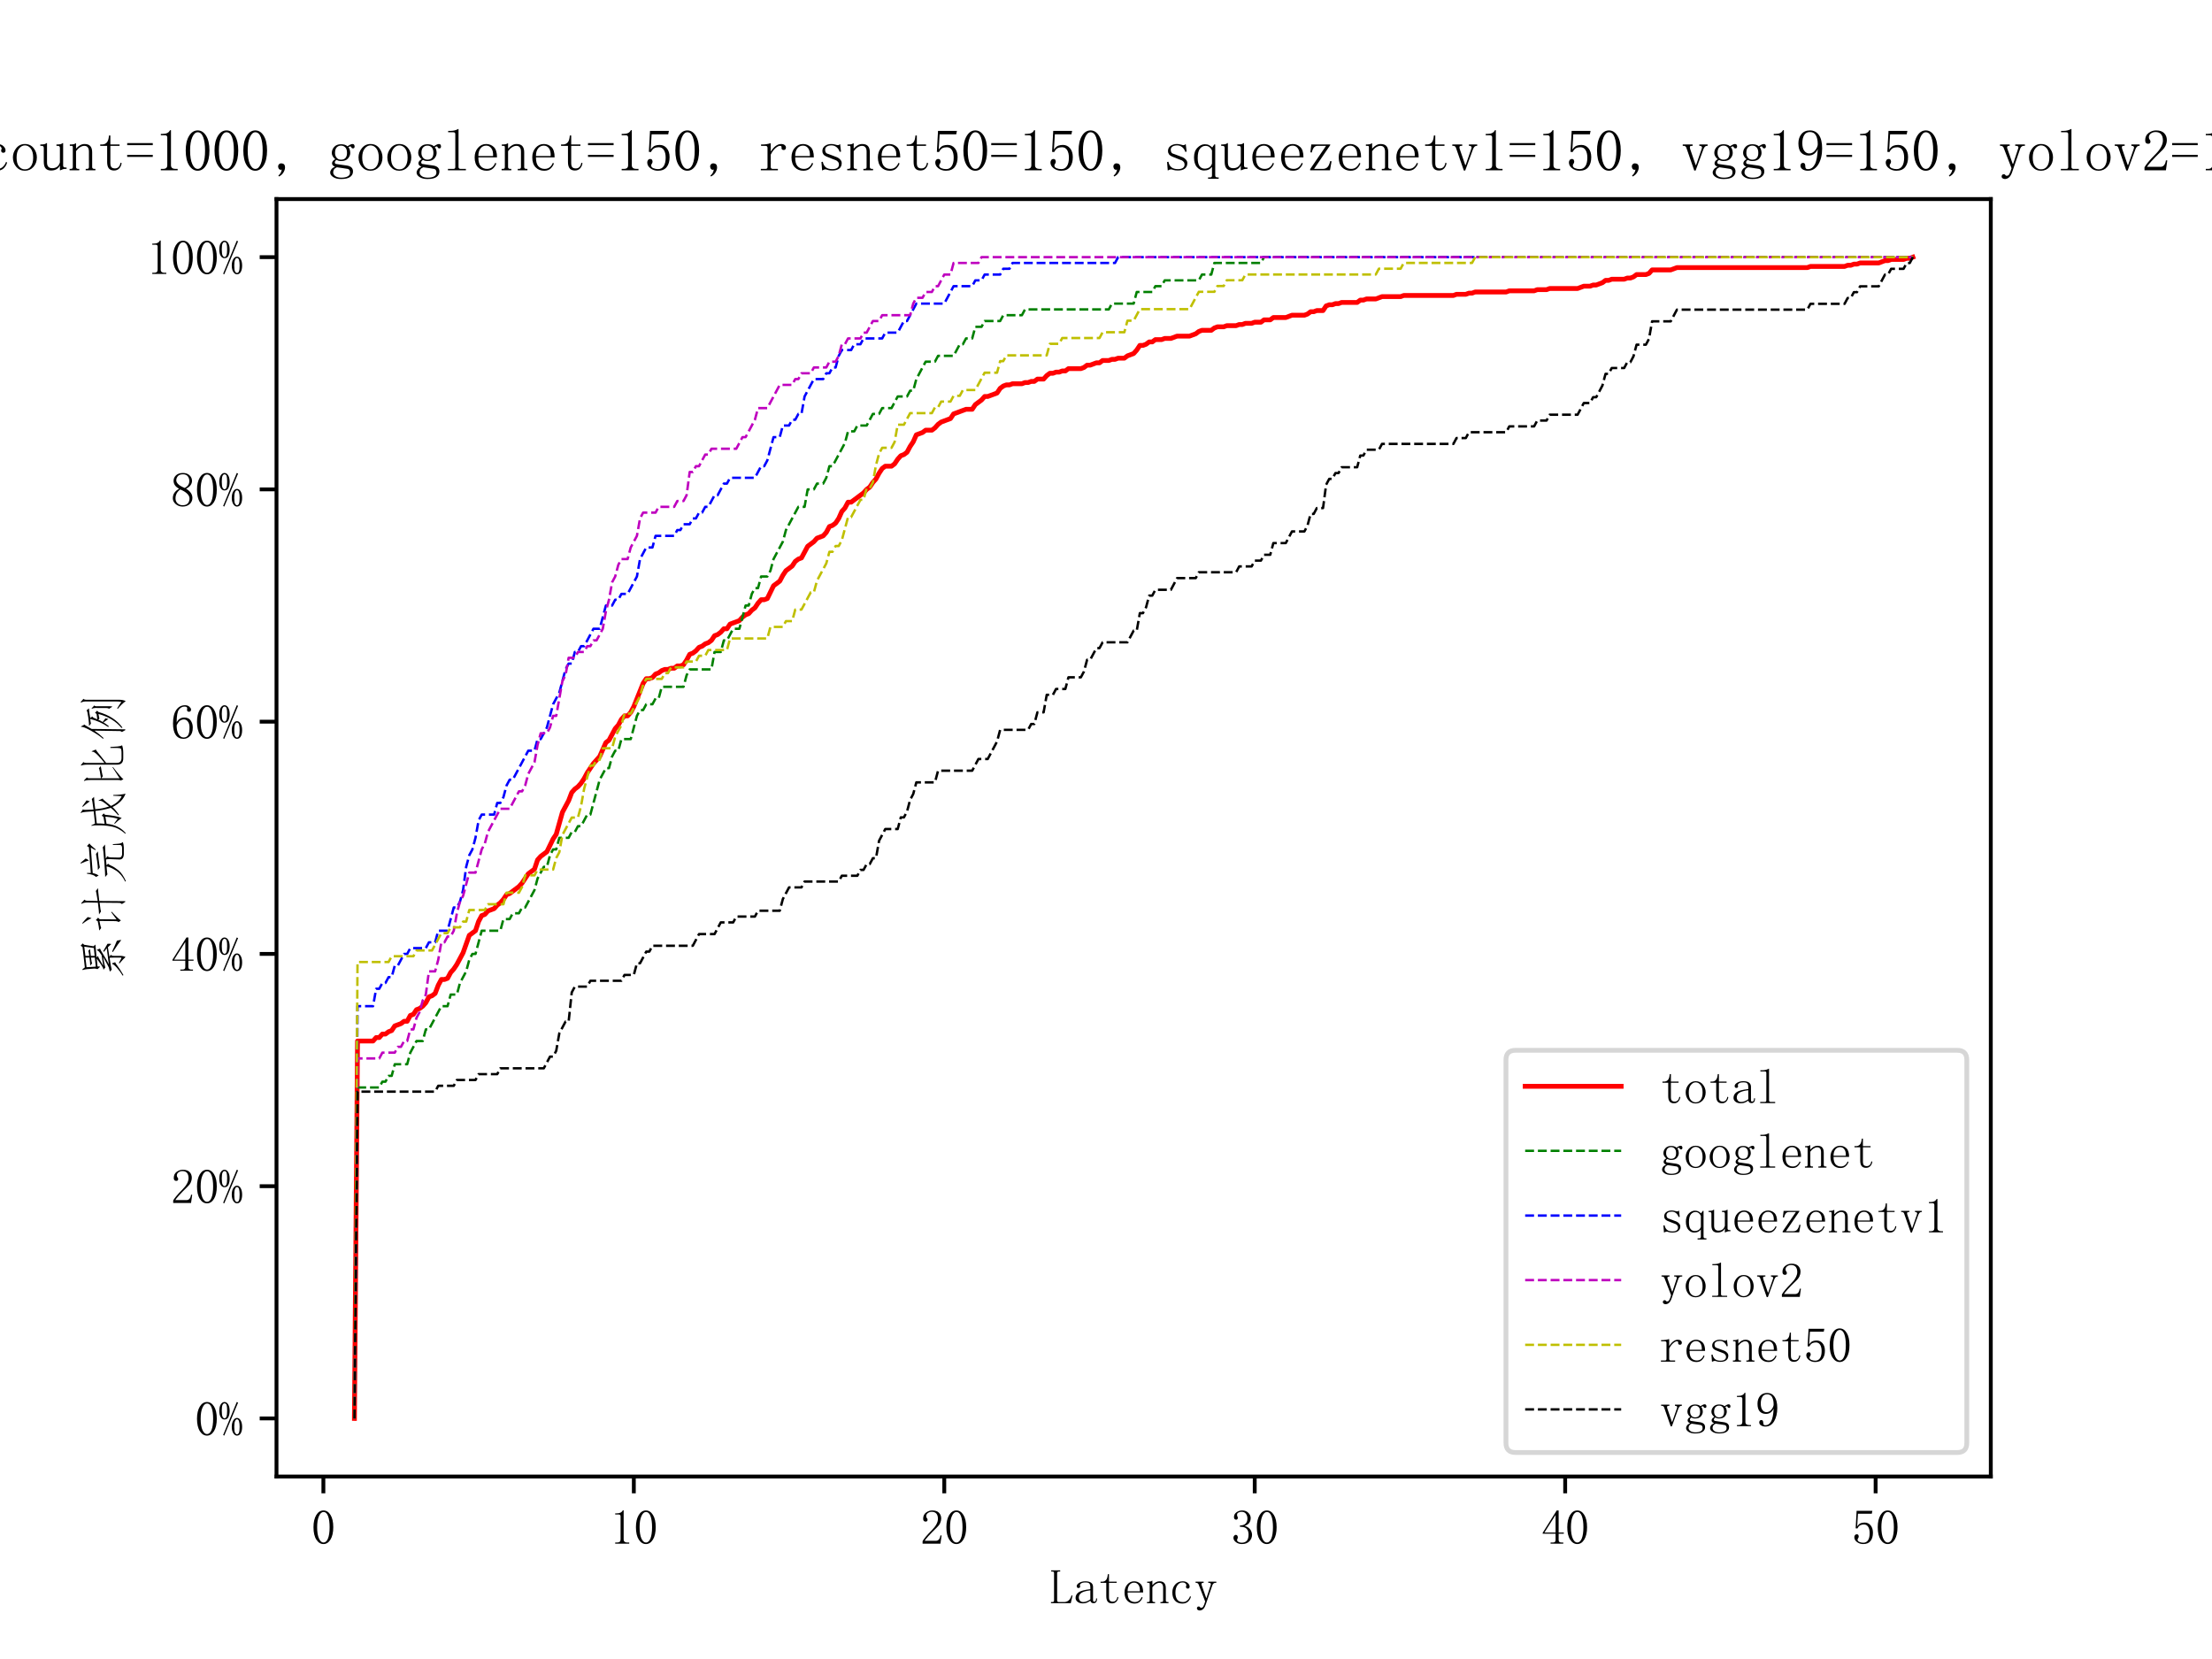 <?xml version="1.0" encoding="utf-8" standalone="no"?>
<!DOCTYPE svg PUBLIC "-//W3C//DTD SVG 1.1//EN"
  "http://www.w3.org/Graphics/SVG/1.1/DTD/svg11.dtd">
<svg xmlns:xlink="http://www.w3.org/1999/xlink" width="460.8pt" height="345.6pt" viewBox="0 0 460.8 345.6" xmlns="http://www.w3.org/2000/svg" version="1.1">
 <defs>
  <style type="text/css">*{stroke-linejoin: round; stroke-linecap: butt}</style>
 </defs>
 <g id="figure_1">
  <g id="patch_1">
   <path d="M 0 345.6 
L 460.8 345.6 
L 460.8 0 
L 0 0 
z
" style="fill: #ffffff"/>
  </g>
  <g id="axes_1">
   <g id="patch_2">
    <path d="M 57.6 307.584 
L 414.72 307.584 
L 414.72 41.472 
L 57.6 41.472 
z
" style="fill: #ffffff"/>
   </g>
   <g id="matplotlib.axis_1">
    <g id="xtick_1">
     <g id="line2d_1">
      <defs>
       <path id="m0dad178f94" d="M 0 0 
L 0 3.5 
" style="stroke: #000000; stroke-width: 0.8"/>
      </defs>
      <g>
       <use xlink:href="#m0dad178f94" x="67.366" y="307.584" style="stroke: #000000; stroke-width: 0.8"/>
      </g>
     </g>
     <g id="text_1">
      <!-- 0 -->
      <g transform="translate(64.866 321.576) scale(0.1 -0.1)">
       <defs>
        <path id="FangSong-30" d="M 1575 4125 
Q 1225 4125 987 3587 
Q 750 3050 750 2150 
Q 750 1200 987 675 
Q 1225 150 1575 150 
Q 1950 150 2162 675 
Q 2375 1200 2375 2150 
Q 2375 3050 2175 3587 
Q 1975 4125 1575 4125 
z
M 1575 -50 
Q 1025 -50 650 525 
Q 275 1100 275 2150 
Q 275 3125 637 3725 
Q 1000 4325 1575 4325 
Q 2125 4325 2487 3750 
Q 2850 3175 2850 2150 
Q 2850 1125 2487 537 
Q 2125 -50 1575 -50 
z
" transform="scale(0.016)"/>
       </defs>
       <use xlink:href="#FangSong-30"/>
      </g>
     </g>
    </g>
    <g id="xtick_2">
     <g id="line2d_2">
      <g>
       <use xlink:href="#m0dad178f94" x="132.038" y="307.584" style="stroke: #000000; stroke-width: 0.8"/>
      </g>
     </g>
     <g id="text_2">
      <!-- 10 -->
      <g transform="translate(127.038 321.576) scale(0.1 -0.1)">
       <defs>
        <path id="FangSong-31" d="M 1800 4350 
L 1800 550 
Q 1800 350 1925 250 
Q 2050 150 2275 150 
L 2525 150 
L 2525 0 
L 700 0 
L 700 150 
L 925 150 
Q 1175 150 1287 250 
Q 1400 350 1400 550 
L 1400 3575 
Q 1400 3675 1337 3737 
Q 1275 3800 1150 3800 
L 700 3800 
L 700 3950 
L 925 3950 
Q 1225 3950 1412 4050 
Q 1600 4150 1700 4350 
L 1800 4350 
z
" transform="scale(0.016)"/>
       </defs>
       <use xlink:href="#FangSong-31"/>
       <use xlink:href="#FangSong-30" x="50"/>
      </g>
     </g>
    </g>
    <g id="xtick_3">
     <g id="line2d_3">
      <g>
       <use xlink:href="#m0dad178f94" x="196.71" y="307.584" style="stroke: #000000; stroke-width: 0.8"/>
      </g>
     </g>
     <g id="text_3">
      <!-- 20 -->
      <g transform="translate(191.71 321.576) scale(0.1 -0.1)">
       <defs>
        <path id="FangSong-32" d="M 2300 3225 
Q 2300 3675 2100 3912 
Q 1900 4150 1500 4150 
Q 1200 4150 987 3987 
Q 775 3825 775 3575 
Q 775 3425 862 3325 
Q 950 3225 950 3125 
Q 950 3000 887 2937 
Q 825 2875 700 2875 
Q 550 2875 462 2962 
Q 375 3050 375 3250 
Q 375 3775 750 4050 
Q 1125 4325 1550 4325 
Q 2150 4325 2437 4025 
Q 2725 3725 2725 3275 
Q 2725 2975 2587 2675 
Q 2450 2375 2150 2100 
Q 1425 1400 1037 962 
Q 650 525 575 375 
L 2050 375 
Q 2275 375 2425 550 
Q 2575 725 2625 1075 
L 2775 1075 
L 2625 0 
L 300 0 
L 300 325 
Q 425 550 712 900 
Q 1000 1250 1475 1725 
Q 1900 2150 2100 2525 
Q 2300 2900 2300 3225 
z
" transform="scale(0.016)"/>
       </defs>
       <use xlink:href="#FangSong-32"/>
       <use xlink:href="#FangSong-30" x="50"/>
      </g>
     </g>
    </g>
    <g id="xtick_4">
     <g id="line2d_4">
      <g>
       <use xlink:href="#m0dad178f94" x="261.382" y="307.584" style="stroke: #000000; stroke-width: 0.8"/>
      </g>
     </g>
     <g id="text_4">
      <!-- 30 -->
      <g transform="translate(256.382 321.576) scale(0.1 -0.1)">
       <defs>
        <path id="FangSong-33" d="M 2775 1150 
Q 2775 675 2425 312 
Q 2075 -50 1450 -50 
Q 1000 -50 675 200 
Q 350 450 350 775 
Q 350 925 450 1037 
Q 550 1150 650 1150 
Q 800 1150 862 1037 
Q 925 925 925 850 
Q 925 725 875 637 
Q 825 550 825 475 
Q 825 325 1012 225 
Q 1200 125 1425 125 
Q 1875 125 2100 387 
Q 2325 650 2325 1200 
Q 2325 1650 2087 1925 
Q 1850 2200 1200 2200 
L 1200 2375 
Q 1700 2375 1937 2612 
Q 2175 2850 2175 3275 
Q 2175 3625 1987 3887 
Q 1800 4150 1400 4150 
Q 1225 4150 1025 4062 
Q 825 3975 825 3775 
Q 825 3575 875 3525 
Q 925 3475 925 3400 
Q 925 3275 875 3200 
Q 825 3125 700 3125 
Q 600 3125 512 3200 
Q 425 3275 425 3475 
Q 425 3850 750 4087 
Q 1075 4325 1500 4325 
Q 2000 4325 2300 4012 
Q 2600 3700 2600 3350 
Q 2600 2975 2412 2712 
Q 2225 2450 1825 2325 
Q 2375 2125 2575 1800 
Q 2775 1475 2775 1150 
z
" transform="scale(0.016)"/>
       </defs>
       <use xlink:href="#FangSong-33"/>
       <use xlink:href="#FangSong-30" x="50"/>
      </g>
     </g>
    </g>
    <g id="xtick_5">
     <g id="line2d_5">
      <g>
       <use xlink:href="#m0dad178f94" x="326.054" y="307.584" style="stroke: #000000; stroke-width: 0.8"/>
      </g>
     </g>
     <g id="text_5">
      <!-- 40 -->
      <g transform="translate(321.054 321.576) scale(0.1 -0.1)">
       <defs>
        <path id="FangSong-34" d="M 2275 475 
Q 2275 300 2375 225 
Q 2475 150 2650 150 
L 2875 150 
L 2875 0 
L 1225 0 
L 1225 150 
L 1500 150 
Q 1700 150 1787 225 
Q 1875 300 1875 475 
L 1875 1300 
L 200 1300 
L 200 1425 
L 2025 4325 
L 2275 4325 
L 2275 1450 
L 2950 1450 
L 2950 1300 
L 2275 1300 
L 2275 475 
z
M 1850 3700 
L 425 1450 
L 1875 1450 
L 1875 3700 
L 1850 3700 
z
" transform="scale(0.016)"/>
       </defs>
       <use xlink:href="#FangSong-34"/>
       <use xlink:href="#FangSong-30" x="50"/>
      </g>
     </g>
    </g>
    <g id="xtick_6">
     <g id="line2d_6">
      <g>
       <use xlink:href="#m0dad178f94" x="390.727" y="307.584" style="stroke: #000000; stroke-width: 0.8"/>
      </g>
     </g>
     <g id="text_6">
      <!-- 50 -->
      <g transform="translate(385.727 321.576) scale(0.1 -0.1)">
       <defs>
        <path id="FangSong-35" d="M 1700 2750 
Q 2175 2750 2475 2387 
Q 2775 2025 2775 1425 
Q 2775 750 2462 350 
Q 2150 -50 1500 -50 
Q 1050 -50 700 212 
Q 350 475 350 850 
Q 350 1000 437 1112 
Q 525 1225 675 1225 
Q 825 1225 875 1125 
Q 925 1025 925 950 
Q 925 800 850 712 
Q 775 625 775 525 
Q 775 325 1012 225 
Q 1250 125 1525 125 
Q 1925 125 2137 450 
Q 2350 775 2350 1375 
Q 2350 1875 2162 2187 
Q 1975 2500 1600 2500 
Q 1325 2500 1125 2400 
Q 925 2300 750 1975 
L 525 2000 
L 650 4275 
L 2700 4275 
L 2625 3900 
L 825 3900 
L 725 2250 
Q 975 2600 1212 2675 
Q 1450 2750 1700 2750 
z
" transform="scale(0.016)"/>
       </defs>
       <use xlink:href="#FangSong-35"/>
       <use xlink:href="#FangSong-30" x="50"/>
      </g>
     </g>
    </g>
    <g id="text_7">
     <!-- Latency -->
     <g transform="translate(218.66 333.975) scale(0.1 -0.1)">
      <defs>
       <path id="FangSong-4c" d="M 975 350 
Q 975 250 1037 200 
Q 1100 150 1200 150 
L 1875 150 
Q 2225 150 2475 362 
Q 2725 575 2850 1025 
L 2975 975 
L 2750 0 
L 175 0 
L 175 150 
L 350 150 
Q 475 150 525 200 
Q 575 250 575 350 
L 575 3925 
Q 575 4025 525 4075 
Q 475 4125 350 4125 
L 200 4125 
L 200 4275 
L 1375 4275 
L 1375 4125 
L 1200 4125 
Q 1100 4125 1037 4075 
Q 975 4025 975 3925 
L 975 350 
z
" transform="scale(0.016)"/>
       <path id="FangSong-61" d="M 1200 -25 
Q 750 -25 500 187 
Q 250 400 250 675 
Q 250 1125 637 1412 
Q 1025 1700 2175 1825 
L 2175 2125 
Q 2175 2375 2062 2537 
Q 1950 2700 1550 2700 
Q 1125 2700 950 2562 
Q 775 2425 825 2275 
Q 875 2175 825 2075 
Q 775 1975 625 1975 
Q 525 1975 462 2037 
Q 400 2100 400 2225 
Q 400 2450 725 2650 
Q 1050 2850 1525 2850 
Q 2025 2850 2275 2662 
Q 2525 2475 2525 2125 
L 2525 475 
Q 2525 275 2562 237 
Q 2600 200 2700 200 
Q 2825 200 2875 312 
Q 2925 425 2925 625 
L 3050 625 
Q 3050 275 2925 137 
Q 2800 0 2600 0 
Q 2425 0 2325 75 
Q 2225 150 2175 325 
Q 1925 150 1712 62 
Q 1500 -25 1200 -25 
z
M 675 750 
Q 675 525 812 337 
Q 950 150 1250 150 
Q 1475 150 1700 237 
Q 1925 325 2175 500 
L 2175 1675 
Q 1325 1575 1000 1337 
Q 675 1100 675 750 
z
" transform="scale(0.016)"/>
       <path id="FangSong-74" d="M 1475 800 
Q 1475 450 1600 325 
Q 1725 200 1975 200 
Q 2225 200 2375 362 
Q 2525 525 2575 825 
L 2700 775 
Q 2650 425 2437 200 
Q 2225 -25 1875 -25 
Q 1500 -25 1312 200 
Q 1125 425 1125 900 
L 1125 2650 
L 375 2650 
L 375 2800 
L 575 2800 
Q 875 2800 1062 2987 
Q 1250 3175 1300 3575 
L 1325 3775 
L 1475 3775 
L 1475 2800 
L 2475 2800 
L 2475 2650 
L 1475 2650 
L 1475 800 
z
" transform="scale(0.016)"/>
       <path id="FangSong-65" d="M 2375 1550 
Q 2400 2100 2187 2387 
Q 1975 2675 1625 2675 
Q 1250 2675 1012 2375 
Q 775 2075 775 1550 
L 2375 1550 
z
M 775 1400 
Q 775 725 1037 437 
Q 1300 150 1725 150 
Q 2050 150 2275 337 
Q 2500 525 2600 800 
L 2725 750 
Q 2650 475 2387 212 
Q 2125 -50 1675 -50 
Q 1100 -50 737 325 
Q 375 700 375 1400 
Q 375 2025 737 2437 
Q 1100 2850 1625 2850 
Q 2100 2850 2450 2525 
Q 2800 2200 2800 1400 
L 775 1400 
z
" transform="scale(0.016)"/>
       <path id="FangSong-6e" d="M 175 0 
L 175 150 
L 300 150 
Q 425 150 475 200 
Q 525 250 525 350 
L 525 2500 
Q 525 2575 500 2612 
Q 475 2650 400 2650 
L 200 2650 
L 200 2800 
L 375 2800 
Q 500 2800 612 2825 
Q 725 2850 825 2925 
L 875 2925 
L 875 2350 
Q 1100 2600 1325 2725 
Q 1550 2850 1800 2850 
Q 2225 2850 2425 2625 
Q 2625 2400 2625 1950 
L 2625 350 
Q 2625 250 2687 200 
Q 2750 150 2850 150 
L 2975 150 
L 2975 0 
L 1925 0 
L 1925 150 
L 2050 150 
Q 2175 150 2225 200 
Q 2275 250 2275 350 
L 2275 2025 
Q 2275 2325 2150 2487 
Q 2025 2650 1775 2650 
Q 1550 2650 1312 2500 
Q 1075 2350 875 2075 
L 875 350 
Q 875 250 937 200 
Q 1000 150 1100 150 
L 1225 150 
L 1225 0 
L 175 0 
z
" transform="scale(0.016)"/>
       <path id="FangSong-63" d="M 2125 2125 
Q 2125 2200 2137 2225 
Q 2150 2250 2175 2325 
Q 2200 2425 2075 2562 
Q 1950 2700 1650 2700 
Q 1275 2700 1012 2337 
Q 750 1975 750 1375 
Q 750 825 975 487 
Q 1200 150 1725 150 
Q 2075 150 2312 375 
Q 2550 600 2650 900 
L 2775 850 
Q 2675 475 2400 212 
Q 2125 -50 1650 -50 
Q 1050 -50 700 325 
Q 350 700 350 1400 
Q 350 2025 725 2437 
Q 1100 2850 1700 2850 
Q 2125 2850 2362 2625 
Q 2600 2400 2600 2175 
Q 2600 2025 2537 1962 
Q 2475 1900 2350 1900 
Q 2250 1900 2187 1962 
Q 2125 2025 2125 2125 
z
" transform="scale(0.016)"/>
       <path id="FangSong-79" d="M 1625 700 
L 1675 700 
L 2225 2375 
Q 2275 2500 2212 2575 
Q 2150 2650 2050 2650 
L 1900 2650 
L 1900 2800 
L 2950 2800 
L 2950 2650 
L 2800 2650 
Q 2700 2650 2600 2575 
Q 2500 2500 2450 2375 
L 1600 -100 
Q 1475 -500 1287 -712 
Q 1100 -925 800 -950 
Q 650 -950 537 -875 
Q 425 -800 425 -675 
Q 425 -575 487 -500 
Q 550 -425 675 -425 
Q 775 -425 837 -525 
Q 900 -625 1050 -587 
Q 1200 -550 1250 -425 
Q 1300 -350 1375 -162 
Q 1450 25 1500 225 
L 650 2425 
Q 625 2525 537 2587 
Q 450 2650 350 2650 
L 250 2650 
L 250 2800 
L 1300 2800 
L 1300 2650 
L 1200 2650 
Q 1100 2650 1050 2587 
Q 1000 2525 1025 2400 
L 1625 700 
z
" transform="scale(0.016)"/>
      </defs>
      <use xlink:href="#FangSong-4c"/>
      <use xlink:href="#FangSong-61" x="50"/>
      <use xlink:href="#FangSong-74" x="100"/>
      <use xlink:href="#FangSong-65" x="150"/>
      <use xlink:href="#FangSong-6e" x="200"/>
      <use xlink:href="#FangSong-63" x="250"/>
      <use xlink:href="#FangSong-79" x="300"/>
     </g>
    </g>
   </g>
   <g id="matplotlib.axis_2">
    <g id="ytick_1">
     <g id="line2d_7">
      <defs>
       <path id="m7dc8f085ac" d="M 0 0 
L -3.5 0 
" style="stroke: #000000; stroke-width: 0.8"/>
      </defs>
      <g>
       <use xlink:href="#m7dc8f085ac" x="57.6" y="295.488" style="stroke: #000000; stroke-width: 0.8"/>
      </g>
     </g>
     <g id="text_8">
      <!-- 0% -->
      <g transform="translate(40.6 298.984) scale(0.1 -0.1)">
       <defs>
        <path id="FangSong-25" d="M 725 4150 
Q 575 4150 475 3950 
Q 375 3750 375 3200 
Q 375 2575 487 2387 
Q 600 2200 725 2200 
Q 900 2200 987 2425 
Q 1075 2650 1075 3200 
Q 1075 3650 1012 3900 
Q 950 4150 725 4150 
z
M 1400 3175 
Q 1400 2725 1250 2387 
Q 1100 2050 725 2050 
Q 425 2050 237 2350 
Q 50 2650 50 3175 
Q 50 3725 250 4025 
Q 450 4325 725 4325 
Q 1025 4325 1212 4012 
Q 1400 3700 1400 3175 
z
M 2700 1100 
Q 2700 1525 2625 1800 
Q 2550 2075 2350 2075 
Q 2200 2075 2100 1837 
Q 2000 1600 2000 1100 
Q 2000 475 2112 300 
Q 2225 125 2350 125 
Q 2525 125 2612 337 
Q 2700 550 2700 1100 
z
M 3025 1075 
Q 3025 575 2850 262 
Q 2675 -50 2350 -50 
Q 2075 -50 1875 262 
Q 1675 575 1675 1075 
Q 1675 1625 1875 1937 
Q 2075 2250 2350 2250 
Q 2650 2250 2837 1925 
Q 3025 1600 3025 1075 
z
M 2500 4250 
L 700 -50 
L 550 25 
L 2325 4325 
L 2500 4250 
z
" transform="scale(0.016)"/>
       </defs>
       <use xlink:href="#FangSong-30"/>
       <use xlink:href="#FangSong-25" x="50"/>
      </g>
     </g>
    </g>
    <g id="ytick_2">
     <g id="line2d_8">
      <g>
       <use xlink:href="#m7dc8f085ac" x="57.6" y="247.104" style="stroke: #000000; stroke-width: 0.8"/>
      </g>
     </g>
     <g id="text_9">
      <!-- 20% -->
      <g transform="translate(35.6 250.6) scale(0.1 -0.1)">
       <use xlink:href="#FangSong-32"/>
       <use xlink:href="#FangSong-30" x="50"/>
       <use xlink:href="#FangSong-25" x="100"/>
      </g>
     </g>
    </g>
    <g id="ytick_3">
     <g id="line2d_9">
      <g>
       <use xlink:href="#m7dc8f085ac" x="57.6" y="198.72" style="stroke: #000000; stroke-width: 0.8"/>
      </g>
     </g>
     <g id="text_10">
      <!-- 40% -->
      <g transform="translate(35.6 202.216) scale(0.1 -0.1)">
       <use xlink:href="#FangSong-34"/>
       <use xlink:href="#FangSong-30" x="50"/>
       <use xlink:href="#FangSong-25" x="100"/>
      </g>
     </g>
    </g>
    <g id="ytick_4">
     <g id="line2d_10">
      <g>
       <use xlink:href="#m7dc8f085ac" x="57.6" y="150.336" style="stroke: #000000; stroke-width: 0.8"/>
      </g>
     </g>
     <g id="text_11">
      <!-- 60% -->
      <g transform="translate(35.6 153.832) scale(0.1 -0.1)">
       <defs>
        <path id="FangSong-36" d="M 750 1700 
Q 750 950 1012 537 
Q 1275 125 1650 125 
Q 2025 125 2225 400 
Q 2425 675 2425 1425 
Q 2425 1925 2212 2200 
Q 2000 2475 1700 2475 
Q 1425 2475 1187 2312 
Q 950 2150 750 1700 
z
M 1725 2725 
Q 2325 2725 2587 2325 
Q 2850 1925 2850 1425 
Q 2850 675 2487 312 
Q 2125 -50 1650 -50 
Q 975 -50 625 462 
Q 275 975 275 1950 
Q 275 3100 700 3712 
Q 1125 4325 1850 4325 
Q 2200 4325 2412 4125 
Q 2625 3925 2625 3775 
Q 2625 3625 2562 3550 
Q 2500 3475 2350 3475 
Q 2225 3475 2162 3537 
Q 2100 3600 2100 3725 
Q 2100 3775 2112 3825 
Q 2125 3875 2125 3925 
Q 2125 4025 2050 4087 
Q 1975 4150 1775 4150 
Q 1350 4150 1050 3762 
Q 750 3375 750 2075 
Q 900 2400 1162 2562 
Q 1425 2725 1725 2725 
z
" transform="scale(0.016)"/>
       </defs>
       <use xlink:href="#FangSong-36"/>
       <use xlink:href="#FangSong-30" x="50"/>
       <use xlink:href="#FangSong-25" x="100"/>
      </g>
     </g>
    </g>
    <g id="ytick_5">
     <g id="line2d_11">
      <g>
       <use xlink:href="#m7dc8f085ac" x="57.6" y="101.952" style="stroke: #000000; stroke-width: 0.8"/>
      </g>
     </g>
     <g id="text_12">
      <!-- 80% -->
      <g transform="translate(35.6 105.448) scale(0.1 -0.1)">
       <defs>
        <path id="FangSong-38" d="M 600 1025 
Q 600 625 862 375 
Q 1125 125 1525 125 
Q 2000 125 2212 375 
Q 2425 625 2425 1000 
Q 2425 1325 2125 1625 
Q 1825 1925 1225 2175 
Q 925 1975 762 1675 
Q 600 1375 600 1025 
z
M 2800 1075 
Q 2800 600 2450 275 
Q 2100 -50 1525 -50 
Q 1000 -50 625 275 
Q 250 600 250 1025 
Q 250 1450 462 1750 
Q 675 2050 1075 2275 
Q 725 2450 537 2712 
Q 350 2975 350 3300 
Q 350 3725 675 4025 
Q 1000 4325 1575 4325 
Q 2100 4325 2425 4025 
Q 2750 3725 2750 3300 
Q 2750 3000 2562 2737 
Q 2375 2475 1975 2275 
Q 2400 2025 2600 1725 
Q 2800 1425 2800 1075 
z
M 2400 3275 
Q 2400 3625 2200 3887 
Q 2000 4150 1575 4150 
Q 1100 4150 900 3900 
Q 700 3650 700 3375 
Q 700 3100 987 2837 
Q 1275 2575 1800 2375 
Q 2100 2525 2250 2750 
Q 2400 2975 2400 3275 
z
" transform="scale(0.016)"/>
       </defs>
       <use xlink:href="#FangSong-38"/>
       <use xlink:href="#FangSong-30" x="50"/>
       <use xlink:href="#FangSong-25" x="100"/>
      </g>
     </g>
    </g>
    <g id="ytick_6">
     <g id="line2d_12">
      <g>
       <use xlink:href="#m7dc8f085ac" x="57.6" y="53.568" style="stroke: #000000; stroke-width: 0.8"/>
      </g>
     </g>
     <g id="text_13">
      <!-- 100% -->
      <g transform="translate(30.6 57.064) scale(0.1 -0.1)">
       <use xlink:href="#FangSong-31"/>
       <use xlink:href="#FangSong-30" x="50"/>
       <use xlink:href="#FangSong-30" x="100"/>
       <use xlink:href="#FangSong-25" x="150"/>
      </g>
     </g>
    </g>
    <g id="text_14">
     <!-- 累计完成比例 -->
     <g transform="translate(25.155 204.528) rotate(-90) scale(0.1 -0.1)">
      <defs>
       <path id="FangSong-7d2f" d="M 4525 4975 
L 4700 5225 
L 5000 4950 
L 4825 4775 
L 4625 3550 
L 4850 3300 
L 3175 3150 
L 3375 2975 
Q 3200 2925 2862 2725 
Q 2525 2525 2075 2275 
L 3475 2500 
Q 3750 2675 3900 2800 
Q 4050 2925 4100 3075 
L 4175 3100 
L 4325 2700 
Q 4200 2675 3500 2237 
Q 2800 1800 2275 1550 
L 4375 1825 
L 3900 2175 
L 4000 2275 
Q 4625 1900 4950 1725 
Q 4975 1475 4925 1225 
Q 4800 1375 4500 1675 
L 3250 1475 
L 3525 1300 
Q 3375 1200 3375 875 
L 3375 25 
Q 3375 -325 3225 -625 
Q 2975 -325 2400 150 
L 2450 250 
L 3050 -75 
Q 3150 -125 3150 0 
L 3150 925 
Q 3150 1300 3125 1450 
Q 1875 1275 1575 1175 
L 1325 1425 
L 1850 1550 
Q 2175 1700 3250 2300 
Q 2075 2100 1875 2000 
L 1575 2250 
L 1800 2300 
Q 2150 2475 3025 3125 
L 2000 3025 
Q 2000 2675 1950 2700 
Q 1900 2725 1650 3025 
Q 1725 3250 1725 3425 
L 1650 4400 
Q 1625 4675 1525 4950 
L 1625 5000 
L 1875 4675 
L 4525 4975 
z
M 3150 3375 
L 3150 3875 
Q 2525 3800 2400 3725 
L 2100 3975 
Q 2500 3975 3150 4075 
L 3150 4600 
L 1900 4450 
L 1975 3250 
L 3150 3375 
z
M 3375 4100 
Q 3950 4175 4025 4225 
L 4275 4000 
Q 3950 3975 3375 3900 
L 3375 3400 
L 4400 3500 
L 4575 4750 
L 3375 4600 
L 3375 4100 
z
M 5450 -75 
Q 4975 325 3875 1025 
L 3950 1125 
Q 4850 700 5350 500 
Q 5425 250 5450 -75 
z
M 800 -250 
Q 1350 75 1825 500 
Q 2300 925 2325 1125 
L 2400 1150 
L 2550 725 
Q 2425 700 2075 425 
Q 1725 150 875 -350 
L 800 -250 
z
" transform="scale(0.016)"/>
       <path id="FangSong-8ba1" d="M 4075 4200 
Q 4100 4825 3900 5100 
L 3975 5150 
L 4450 4725 
Q 4275 4600 4300 4200 
L 4275 3000 
Q 5525 3200 5575 3250 
L 5950 2950 
Q 5725 2975 4275 2800 
L 4250 -425 
Q 4250 -700 4150 -575 
L 3875 -150 
Q 4050 50 4025 300 
L 4050 2750 
Q 2975 2625 2900 2575 
L 2525 2825 
Q 2850 2825 4050 2975 
L 4075 4200 
z
M 1775 3250 
L 2100 2950 
L 1900 2750 
L 1875 550 
L 2825 1250 
L 2875 1175 
Q 1875 250 1750 -25 
L 1525 275 
Q 1625 375 1650 625 
L 1675 2775 
Q 900 2625 750 2550 
L 425 2800 
Q 850 2825 1650 3000 
L 1775 3250 
z
M 2025 3800 
Q 1825 4300 1325 4950 
L 1375 5025 
Q 1925 4575 2175 4300 
Q 2125 4000 2025 3800 
z
" transform="scale(0.016)"/>
       <path id="FangSong-5b8c" d="M 5375 2050 
Q 4925 2050 3550 1950 
L 3850 1750 
Q 3725 1600 3700 1375 
L 3675 275 
Q 3650 -125 4075 -175 
L 4925 -175 
Q 5300 -150 5312 62 
Q 5325 275 5325 1025 
L 5425 1025 
Q 5450 750 5475 337 
Q 5500 -75 5700 -275 
Q 5400 -375 5000 -400 
L 4075 -400 
Q 3425 -350 3425 150 
L 3475 1450 
Q 3475 1775 3425 1925 
L 2675 1850 
L 2875 1650 
Q 2750 1550 2600 1200 
Q 2450 850 2025 312 
Q 1600 -225 600 -675 
L 550 -575 
Q 1525 -100 1987 625 
Q 2450 1350 2525 1850 
Q 1550 1775 1500 1725 
L 1150 2025 
Q 1625 2025 3212 2150 
Q 4800 2275 5000 2350 
L 5375 2050 
z
M 1650 3650 
Q 1550 3125 1325 2875 
L 1150 3250 
Q 1450 3425 1575 4400 
L 1675 4400 
L 1675 3900 
L 5025 4150 
L 5175 4400 
L 5525 4075 
Q 5375 4050 4725 3250 
L 4650 3325 
L 4975 3900 
L 1650 3650 
z
M 4475 2975 
Q 4225 2975 3412 2875 
Q 2600 2775 2400 2725 
L 2050 2975 
Q 2575 2975 3200 3075 
Q 3825 3175 4150 3225 
L 4475 2975 
z
M 3550 4575 
Q 3475 4350 3300 4150 
Q 3225 4475 2900 5200 
L 2975 5250 
Q 3350 4825 3550 4575 
z
" transform="scale(0.016)"/>
       <path id="FangSong-6210" d="M 5575 975 
Q 5600 -150 5750 -625 
Q 4650 -225 4000 1075 
Q 3625 650 2975 225 
L 2925 325 
Q 3525 825 3900 1300 
Q 3600 2275 3500 3300 
L 1875 3125 
Q 1875 2625 1825 2100 
L 2725 2250 
L 2875 2475 
L 3175 2225 
L 3000 2050 
Q 2850 475 2575 -125 
Q 2225 400 1825 775 
L 1875 850 
L 2475 400 
Q 2650 875 2750 2000 
L 1825 1850 
Q 1675 250 600 -650 
L 525 -600 
Q 1250 250 1425 987 
Q 1600 1725 1625 2612 
Q 1650 3500 1550 3800 
L 1625 3825 
L 1850 3350 
L 3450 3525 
Q 3400 4150 3375 4562 
Q 3350 4975 3225 5200 
L 3275 5225 
L 3725 4900 
Q 3625 4925 3637 4575 
Q 3650 4225 3675 3550 
Q 4900 3700 5050 3775 
L 5325 3475 
Q 4775 3475 3725 3325 
Q 3775 2425 4075 1525 
Q 4500 2025 4687 2325 
Q 4875 2625 4800 2850 
L 4875 2875 
L 5125 2325 
Q 5075 2400 4850 2125 
Q 4625 1850 4150 1275 
Q 4625 225 5425 -125 
L 5475 975 
L 5575 975 
z
M 4100 5000 
Q 4525 4700 4875 4450 
Q 4825 4250 4750 4025 
Q 4400 4525 4025 4950 
L 4100 5000 
z
" transform="scale(0.016)"/>
       <path id="FangSong-6bd4" d="M 3500 2125 
Q 3925 2425 4487 2975 
Q 5050 3525 4950 3750 
L 5025 3775 
L 5250 3225 
Q 5175 3250 4875 3000 
Q 4575 2750 4287 2525 
Q 4000 2300 3500 1900 
L 3500 575 
Q 3475 -100 4150 -100 
L 4800 -100 
Q 5275 -100 5375 12 
Q 5475 125 5450 1350 
L 5575 1350 
Q 5600 825 5637 412 
Q 5675 0 5800 -175 
Q 5375 -325 4800 -325 
L 4150 -325 
Q 3225 -350 3275 550 
L 3275 4300 
Q 3275 4875 3150 5150 
L 3200 5200 
L 3625 4850 
Q 3475 4825 3500 4250 
L 3500 2125 
z
M 1500 2575 
Q 1900 2625 2337 2712 
Q 2775 2800 2800 2850 
L 3075 2600 
Q 2875 2575 2350 2475 
Q 1825 2375 1775 2325 
L 1500 2525 
L 1500 150 
L 2925 1075 
L 2975 1025 
Q 1550 -75 1375 -350 
L 1200 0 
Q 1275 75 1275 350 
L 1275 3925 
Q 1275 4475 1150 4750 
L 1200 4800 
L 1625 4400 
Q 1475 4375 1500 3925 
L 1500 2575 
z
" transform="scale(0.016)"/>
       <path id="FangSong-4f8b" d="M 3050 2000 
Q 3025 1800 2975 1600 
Q 2775 1900 2525 2250 
Q 2300 1875 2025 1550 
L 1925 1625 
Q 2675 2725 2975 3975 
Q 2475 3925 2375 3875 
L 2050 4125 
Q 2375 4125 3162 4225 
Q 3950 4325 4100 4450 
L 4350 4125 
Q 4050 4150 3100 3975 
L 3300 3700 
Q 3200 3675 3125 3525 
Q 3050 3375 2925 3050 
L 3625 3150 
L 3775 3350 
L 4050 3075 
L 3875 2900 
Q 3300 825 1850 -225 
L 1800 -100 
Q 3100 975 3625 2900 
Q 3150 2825 3025 2775 
L 2875 2925 
Q 2775 2675 2575 2350 
Q 2900 2125 3050 2000 
z
M 1275 -150 
Q 1425 25 1400 225 
L 1450 3425 
Q 1025 2800 475 2225 
L 400 2325 
Q 875 2850 1450 3887 
Q 2025 4925 1925 5150 
L 2000 5175 
L 2250 4700 
Q 2200 4725 2062 4475 
Q 1925 4225 1675 3800 
L 1625 -325 
Q 1650 -675 1525 -600 
L 1275 -150 
z
M 5475 250 
Q 5475 -300 5300 -650 
Q 4900 -100 4300 375 
L 4350 475 
L 5200 -75 
Q 5250 250 5250 575 
L 5250 4350 
Q 5275 4950 5100 5150 
L 5175 5225 
L 5600 4850 
Q 5450 4775 5475 4325 
L 5475 250 
z
M 4300 1525 
Q 4400 1650 4400 1900 
L 4400 3075 
Q 4425 3525 4300 3750 
L 4350 3800 
L 4725 3450 
Q 4600 3350 4625 3025 
L 4625 1375 
Q 4625 1050 4550 1125 
L 4300 1525 
z
" transform="scale(0.016)"/>
      </defs>
      <use xlink:href="#FangSong-7d2f"/>
      <use xlink:href="#FangSong-8ba1" x="100"/>
      <use xlink:href="#FangSong-5b8c" x="200"/>
      <use xlink:href="#FangSong-6210" x="300"/>
      <use xlink:href="#FangSong-6bd4" x="400"/>
      <use xlink:href="#FangSong-4f8b" x="500"/>
     </g>
    </g>
   </g>
   <g id="line2d_13">
    <path d="M 73.833 295.488 
L 74.479 216.864 
L 77.713 216.864 
L 78.36 216.138 
L 79.007 216.138 
L 79.653 215.412 
L 80.3 215.412 
L 80.947 214.929 
L 81.593 214.687 
L 82.24 213.719 
L 83.534 213.235 
L 84.18 212.751 
L 84.827 212.751 
L 85.474 211.542 
L 86.12 211.3 
L 86.767 210.332 
L 87.414 210.09 
L 88.061 209.606 
L 88.707 208.881 
L 89.354 207.671 
L 90.001 207.429 
L 90.648 206.945 
L 91.294 205.252 
L 91.941 204.042 
L 92.588 204.042 
L 93.234 203.8 
L 93.881 202.591 
L 94.528 201.865 
L 95.175 200.897 
L 96.468 198.478 
L 97.761 194.849 
L 99.055 193.882 
L 99.702 191.946 
L 100.348 190.737 
L 100.995 190.495 
L 101.642 189.769 
L 102.935 189.285 
L 103.582 188.559 
L 104.229 188.076 
L 104.875 187.35 
L 105.522 186.382 
L 106.169 186.14 
L 108.109 184.689 
L 108.756 183.963 
L 110.049 182.028 
L 111.343 181.06 
L 111.989 179.124 
L 112.636 178.399 
L 113.93 177.431 
L 115.223 174.77 
L 115.87 173.802 
L 117.163 169.206 
L 118.457 166.787 
L 119.103 165.093 
L 119.75 164.367 
L 120.397 163.884 
L 121.043 163.158 
L 121.69 162.19 
L 122.337 160.98 
L 123.63 159.045 
L 124.924 157.594 
L 126.217 154.691 
L 126.864 154.207 
L 128.157 151.788 
L 128.804 151.062 
L 129.451 149.852 
L 130.098 149.126 
L 130.744 149.126 
L 131.391 148.401 
L 132.038 147.191 
L 133.978 142.353 
L 134.625 141.385 
L 135.271 141.385 
L 135.918 141.143 
L 136.565 140.417 
L 137.212 140.175 
L 137.858 139.692 
L 138.505 139.45 
L 139.152 139.45 
L 139.798 139.208 
L 140.445 139.208 
L 141.092 138.724 
L 141.739 138.724 
L 142.385 138.482 
L 143.032 137.514 
L 143.679 136.305 
L 144.325 136.063 
L 144.972 135.579 
L 145.619 134.853 
L 146.266 134.611 
L 146.912 134.127 
L 147.559 133.885 
L 148.206 133.402 
L 148.853 132.434 
L 149.499 132.192 
L 150.146 131.708 
L 150.793 130.982 
L 151.439 130.982 
L 152.086 130.015 
L 154.026 129.289 
L 154.673 128.563 
L 155.32 128.079 
L 155.966 127.837 
L 156.613 127.112 
L 157.26 126.628 
L 157.907 125.66 
L 158.553 124.934 
L 159.2 124.934 
L 159.847 124.692 
L 161.14 122.031 
L 162.434 121.064 
L 163.08 119.854 
L 163.727 118.886 
L 165.021 117.919 
L 165.667 116.951 
L 166.314 116.467 
L 166.961 116.225 
L 168.254 113.806 
L 169.548 112.838 
L 170.194 112.113 
L 171.488 111.629 
L 172.135 110.903 
L 172.781 109.693 
L 173.428 109.452 
L 174.075 108.968 
L 174.721 108 
L 175.368 106.548 
L 176.015 105.823 
L 176.662 104.613 
L 177.308 104.613 
L 179.895 102.678 
L 180.542 101.952 
L 181.189 101.468 
L 181.835 100.5 
L 182.482 99.775 
L 183.129 98.565 
L 183.776 97.597 
L 184.422 97.114 
L 185.716 97.114 
L 186.362 96.63 
L 187.009 95.662 
L 187.656 94.936 
L 188.303 94.694 
L 188.949 94.211 
L 189.596 93.001 
L 190.243 92.033 
L 190.889 90.582 
L 192.183 90.098 
L 192.83 89.614 
L 194.123 89.614 
L 194.77 89.13 
L 195.417 88.404 
L 196.063 87.921 
L 198.003 87.195 
L 198.65 86.227 
L 201.237 85.26 
L 202.53 85.26 
L 203.177 84.292 
L 204.471 83.324 
L 205.117 82.598 
L 205.764 82.598 
L 207.704 81.873 
L 208.351 80.905 
L 208.998 80.421 
L 209.644 80.179 
L 210.291 80.179 
L 210.938 79.937 
L 212.878 79.937 
L 213.525 79.695 
L 214.171 79.695 
L 214.818 79.453 
L 215.465 79.453 
L 216.112 78.97 
L 217.405 78.97 
L 218.052 78.244 
L 218.699 77.76 
L 219.345 77.76 
L 219.992 77.518 
L 220.639 77.518 
L 221.285 77.276 
L 221.932 77.276 
L 222.579 76.792 
L 225.166 76.792 
L 225.812 76.55 
L 226.459 76.067 
L 227.106 76.067 
L 228.399 75.583 
L 229.046 75.583 
L 229.693 75.099 
L 230.986 75.099 
L 231.633 74.857 
L 232.28 74.857 
L 232.926 74.615 
L 234.22 74.615 
L 234.867 74.131 
L 236.16 73.647 
L 236.807 72.922 
L 237.453 71.954 
L 238.1 71.954 
L 238.747 71.712 
L 239.394 71.228 
L 240.04 71.228 
L 240.687 70.744 
L 241.981 70.744 
L 242.627 70.502 
L 243.921 70.502 
L 245.214 70.019 
L 247.801 70.019 
L 249.094 69.535 
L 249.741 69.051 
L 250.388 68.809 
L 252.328 68.809 
L 252.975 68.325 
L 253.621 68.083 
L 254.915 68.083 
L 255.562 67.841 
L 257.502 67.841 
L 258.149 67.599 
L 258.795 67.599 
L 259.442 67.357 
L 260.735 67.357 
L 261.382 67.116 
L 262.676 67.116 
L 263.322 66.632 
L 264.616 66.632 
L 265.262 66.148 
L 267.849 66.148 
L 269.143 65.664 
L 271.73 65.664 
L 272.376 65.422 
L 273.023 64.938 
L 273.67 64.938 
L 274.317 64.696 
L 275.61 64.696 
L 276.257 63.729 
L 276.903 63.487 
L 277.55 63.487 
L 278.197 63.245 
L 278.844 63.245 
L 279.49 63.003 
L 282.724 63.003 
L 283.371 62.519 
L 284.017 62.519 
L 284.664 62.277 
L 286.604 62.277 
L 287.898 61.793 
L 291.778 61.793 
L 292.425 61.551 
L 302.772 61.551 
L 303.419 61.309 
L 305.359 61.309 
L 306.006 61.068 
L 306.653 61.068 
L 307.299 60.826 
L 313.767 60.826 
L 314.413 60.584 
L 319.587 60.584 
L 320.234 60.342 
L 322.174 60.342 
L 322.821 60.1 
L 328.641 60.1 
L 329.935 59.616 
L 331.228 59.616 
L 331.875 59.374 
L 332.522 59.374 
L 333.815 58.89 
L 334.462 58.406 
L 335.108 58.406 
L 335.755 58.164 
L 338.342 58.164 
L 338.989 57.923 
L 339.636 57.923 
L 340.282 57.681 
L 340.929 57.197 
L 342.869 57.197 
L 343.516 56.955 
L 344.163 56.229 
L 348.043 56.229 
L 349.336 55.745 
L 376.499 55.745 
L 377.145 55.503 
L 384.259 55.503 
L 384.906 55.261 
L 385.553 55.261 
L 386.2 55.02 
L 386.846 55.02 
L 387.493 54.778 
L 391.373 54.778 
L 392.667 54.294 
L 393.313 54.294 
L 393.96 54.052 
L 396.547 54.052 
L 397.194 53.81 
L 397.841 53.81 
L 398.487 53.568 
L 398.487 53.568 
" clip-path="url(#p6175c2e7db)" style="fill: none; stroke: #ff0000; stroke-linecap: square"/>
   </g>
   <g id="line2d_14">
    <path d="M 73.833 295.488 
L 74.479 226.541 
L 79.007 226.541 
L 79.653 225.331 
L 80.3 225.331 
L 80.947 224.122 
L 81.593 224.122 
L 82.24 221.702 
L 84.827 221.702 
L 85.474 219.283 
L 86.767 216.864 
L 88.061 216.864 
L 88.707 214.445 
L 89.354 214.445 
L 91.941 209.606 
L 93.234 209.606 
L 93.881 207.187 
L 95.175 207.187 
L 95.821 204.768 
L 97.115 202.349 
L 97.761 199.93 
L 98.408 198.72 
L 99.055 198.72 
L 100.348 193.882 
L 104.229 193.882 
L 104.875 191.462 
L 106.169 191.462 
L 106.816 190.253 
L 108.109 190.253 
L 108.756 189.043 
L 109.402 189.043 
L 111.343 185.414 
L 111.989 182.995 
L 113.283 180.576 
L 113.93 180.576 
L 114.576 178.157 
L 115.223 176.947 
L 115.87 176.947 
L 116.516 174.528 
L 118.457 174.528 
L 119.103 173.318 
L 119.75 173.318 
L 120.397 172.109 
L 121.043 172.109 
L 122.337 169.69 
L 122.984 169.69 
L 124.924 162.432 
L 126.217 160.013 
L 126.864 160.013 
L 127.511 157.594 
L 128.157 156.384 
L 128.804 156.384 
L 129.451 153.965 
L 131.391 153.965 
L 132.684 149.126 
L 133.331 147.917 
L 133.978 147.917 
L 134.625 146.707 
L 135.918 146.707 
L 136.565 145.498 
L 137.212 145.498 
L 137.858 143.078 
L 142.385 143.078 
L 143.032 140.659 
L 143.679 139.45 
L 148.206 139.45 
L 148.853 135.821 
L 150.146 135.821 
L 150.793 133.402 
L 151.439 133.402 
L 152.733 130.982 
L 154.026 130.982 
L 155.32 126.144 
L 155.966 126.144 
L 156.613 123.725 
L 157.26 122.515 
L 157.907 122.515 
L 158.553 120.096 
L 159.847 120.096 
L 160.494 118.886 
L 161.14 116.467 
L 163.08 112.838 
L 163.727 110.419 
L 166.314 105.581 
L 167.607 105.581 
L 168.254 101.952 
L 169.548 101.952 
L 170.194 100.742 
L 171.488 100.742 
L 172.135 99.533 
L 172.781 97.114 
L 173.428 97.114 
L 176.015 92.275 
L 176.662 89.856 
L 177.955 89.856 
L 178.602 88.646 
L 180.542 88.646 
L 181.835 86.227 
L 183.129 86.227 
L 183.776 85.018 
L 185.716 85.018 
L 187.009 82.598 
L 188.949 82.598 
L 189.596 81.389 
L 190.243 81.389 
L 190.889 78.97 
L 192.83 75.341 
L 194.77 75.341 
L 195.417 74.131 
L 198.65 74.131 
L 199.944 71.712 
L 200.59 71.712 
L 201.237 70.502 
L 202.53 70.502 
L 203.177 68.083 
L 204.471 68.083 
L 205.117 66.874 
L 208.351 66.874 
L 208.998 65.664 
L 212.878 65.664 
L 213.525 64.454 
L 230.986 64.454 
L 231.633 63.245 
L 236.16 63.245 
L 236.807 60.826 
L 240.04 60.826 
L 240.687 59.616 
L 241.981 59.616 
L 242.627 58.406 
L 249.741 58.406 
L 250.388 57.197 
L 252.328 57.197 
L 252.975 54.778 
L 262.676 54.778 
L 263.322 53.568 
L 398.487 53.568 
L 398.487 53.568 
" clip-path="url(#p6175c2e7db)" style="fill: none; stroke-dasharray: 1.85,0.8; stroke-dashoffset: 0; stroke: #008000; stroke-width: 0.5"/>
   </g>
   <g id="line2d_15">
    <path d="M 73.833 295.488 
L 74.479 209.606 
L 77.713 209.606 
L 78.36 205.978 
L 79.007 205.978 
L 79.653 204.768 
L 80.3 204.768 
L 80.947 203.558 
L 81.593 203.558 
L 82.24 201.139 
L 82.887 201.139 
L 84.18 198.72 
L 84.827 198.72 
L 85.474 197.51 
L 88.707 197.51 
L 89.354 196.301 
L 90.648 196.301 
L 91.294 193.882 
L 93.234 193.882 
L 94.528 189.043 
L 95.175 189.043 
L 95.821 187.834 
L 96.468 185.414 
L 97.115 180.576 
L 97.761 178.157 
L 98.408 176.947 
L 99.055 174.528 
L 99.702 170.899 
L 100.348 169.69 
L 102.935 169.69 
L 103.582 167.27 
L 104.229 167.27 
L 104.875 166.061 
L 105.522 163.642 
L 106.169 162.432 
L 106.816 162.432 
L 110.049 156.384 
L 111.343 156.384 
L 111.989 153.965 
L 112.636 153.965 
L 113.93 151.546 
L 115.223 146.707 
L 116.516 144.288 
L 117.81 139.45 
L 118.457 138.24 
L 119.103 138.24 
L 119.75 135.821 
L 120.397 135.821 
L 121.043 134.611 
L 121.69 134.611 
L 123.63 130.982 
L 124.924 130.982 
L 126.217 126.144 
L 127.511 126.144 
L 128.157 124.934 
L 128.804 124.934 
L 129.451 123.725 
L 130.744 123.725 
L 132.684 120.096 
L 133.331 116.467 
L 134.625 114.048 
L 135.918 114.048 
L 136.565 111.629 
L 140.445 111.629 
L 141.092 110.419 
L 141.739 110.419 
L 142.385 109.21 
L 143.679 109.21 
L 144.325 108 
L 144.972 108 
L 145.619 106.79 
L 146.266 106.79 
L 146.912 105.581 
L 147.559 105.581 
L 148.853 103.162 
L 149.499 103.162 
L 150.793 100.742 
L 151.439 100.742 
L 152.086 99.533 
L 157.26 99.533 
L 158.553 97.114 
L 159.2 97.114 
L 159.847 95.904 
L 161.14 91.066 
L 162.434 91.066 
L 163.08 88.646 
L 164.374 88.646 
L 165.021 87.437 
L 165.667 87.437 
L 166.314 86.227 
L 166.961 86.227 
L 167.607 82.598 
L 169.548 78.97 
L 171.488 78.97 
L 172.135 77.76 
L 172.781 77.76 
L 173.428 76.55 
L 174.075 76.55 
L 174.721 74.131 
L 175.368 72.922 
L 177.308 72.922 
L 177.955 71.712 
L 179.248 71.712 
L 179.895 70.502 
L 183.776 70.502 
L 184.422 69.293 
L 187.009 69.293 
L 188.303 66.874 
L 188.949 66.874 
L 190.889 63.245 
L 196.71 63.245 
L 198.65 59.616 
L 202.53 59.616 
L 203.177 58.406 
L 204.471 58.406 
L 205.117 57.197 
L 208.351 57.197 
L 208.998 55.987 
L 210.291 55.987 
L 210.938 54.778 
L 232.28 54.778 
L 232.926 53.568 
L 398.487 53.568 
L 398.487 53.568 
" clip-path="url(#p6175c2e7db)" style="fill: none; stroke-dasharray: 1.85,0.8; stroke-dashoffset: 0; stroke: #0000ff; stroke-width: 0.5"/>
   </g>
   <g id="line2d_16">
    <path d="M 73.833 295.488 
L 74.479 220.493 
L 79.007 220.493 
L 79.653 219.283 
L 82.24 219.283 
L 82.887 218.074 
L 83.534 218.074 
L 84.18 216.864 
L 84.827 216.864 
L 85.474 214.445 
L 86.12 214.445 
L 86.767 212.026 
L 87.414 210.816 
L 88.061 208.397 
L 88.707 207.187 
L 89.354 202.349 
L 90.648 202.349 
L 91.294 199.93 
L 91.941 196.301 
L 92.588 196.301 
L 93.234 195.091 
L 93.881 195.091 
L 94.528 193.882 
L 95.175 190.253 
L 95.821 187.834 
L 96.468 186.624 
L 97.761 181.786 
L 99.055 181.786 
L 100.348 176.947 
L 100.995 175.738 
L 101.642 173.318 
L 104.229 168.48 
L 106.169 168.48 
L 108.109 164.851 
L 108.756 164.851 
L 109.402 163.642 
L 110.049 161.222 
L 111.343 158.803 
L 111.989 155.174 
L 112.636 152.755 
L 113.93 152.755 
L 114.576 151.546 
L 115.223 149.126 
L 115.87 149.126 
L 117.163 141.869 
L 117.81 140.659 
L 118.457 137.03 
L 119.75 137.03 
L 120.397 135.821 
L 121.69 135.821 
L 122.337 134.611 
L 122.984 134.611 
L 123.63 133.402 
L 124.277 133.402 
L 125.571 130.982 
L 126.217 127.354 
L 126.864 124.934 
L 127.511 121.306 
L 128.157 120.096 
L 128.804 117.677 
L 129.451 116.467 
L 130.744 116.467 
L 131.391 114.048 
L 132.684 111.629 
L 133.331 108 
L 133.978 106.79 
L 136.565 106.79 
L 137.212 105.581 
L 140.445 105.581 
L 141.092 104.371 
L 142.385 104.371 
L 143.032 103.162 
L 143.679 98.323 
L 144.325 98.323 
L 144.972 97.114 
L 145.619 97.114 
L 146.912 94.694 
L 147.559 94.694 
L 148.206 93.485 
L 153.38 93.485 
L 154.673 91.066 
L 155.32 91.066 
L 157.26 87.437 
L 157.907 85.018 
L 159.847 85.018 
L 162.434 80.179 
L 165.021 80.179 
L 165.667 78.97 
L 166.314 78.97 
L 166.961 77.76 
L 168.901 77.76 
L 169.548 76.55 
L 172.135 76.55 
L 172.781 75.341 
L 174.075 75.341 
L 174.721 74.131 
L 175.368 71.712 
L 176.015 71.712 
L 176.662 70.502 
L 179.248 70.502 
L 179.895 69.293 
L 180.542 69.293 
L 181.835 66.874 
L 183.129 66.874 
L 183.776 65.664 
L 189.596 65.664 
L 190.243 63.245 
L 190.889 62.035 
L 192.183 62.035 
L 192.83 60.826 
L 194.123 60.826 
L 194.77 59.616 
L 195.417 59.616 
L 196.71 57.197 
L 198.003 57.197 
L 198.65 54.778 
L 203.824 54.778 
L 204.471 53.568 
L 398.487 53.568 
L 398.487 53.568 
" clip-path="url(#p6175c2e7db)" style="fill: none; stroke-dasharray: 1.85,0.8; stroke-dashoffset: 0; stroke: #bf00bf; stroke-width: 0.5"/>
   </g>
   <g id="line2d_17">
    <path d="M 73.833 295.488 
L 74.479 200.405 
L 80.947 200.405 
L 81.593 199.201 
L 86.12 199.201 
L 86.767 197.998 
L 90.001 197.998 
L 91.941 194.387 
L 93.234 194.387 
L 93.881 193.184 
L 95.821 193.184 
L 96.468 191.98 
L 97.115 191.98 
L 97.761 189.573 
L 100.995 189.573 
L 101.642 188.369 
L 104.875 188.369 
L 105.522 185.962 
L 108.109 185.962 
L 108.756 184.758 
L 109.402 182.351 
L 111.343 182.351 
L 111.989 181.148 
L 115.223 181.148 
L 115.87 178.741 
L 116.516 177.537 
L 117.163 173.926 
L 119.103 170.315 
L 120.397 170.315 
L 121.043 167.908 
L 121.69 164.298 
L 122.984 159.483 
L 123.63 159.483 
L 124.277 158.28 
L 124.924 158.28 
L 125.571 155.872 
L 127.511 155.872 
L 128.157 153.465 
L 129.451 151.058 
L 130.098 148.651 
L 131.391 148.651 
L 133.331 145.04 
L 133.978 142.633 
L 134.625 141.429 
L 137.858 141.429 
L 138.505 140.226 
L 139.152 140.226 
L 139.798 139.022 
L 142.385 139.022 
L 143.032 137.819 
L 144.972 137.819 
L 145.619 136.615 
L 146.912 136.615 
L 147.559 135.412 
L 151.439 135.412 
L 152.086 133.004 
L 159.847 133.004 
L 160.494 130.597 
L 163.08 130.597 
L 163.727 129.394 
L 165.021 129.394 
L 165.667 126.987 
L 166.961 126.987 
L 168.901 123.376 
L 169.548 123.376 
L 170.194 120.969 
L 172.135 117.358 
L 172.781 114.951 
L 173.428 114.951 
L 174.075 113.747 
L 174.721 113.747 
L 175.368 112.544 
L 176.662 107.729 
L 177.308 107.729 
L 179.248 104.118 
L 179.895 104.118 
L 180.542 101.711 
L 181.189 101.711 
L 181.835 100.508 
L 182.482 96.897 
L 183.129 94.49 
L 183.776 93.286 
L 185.716 93.286 
L 186.362 92.083 
L 187.009 88.472 
L 188.303 88.472 
L 189.596 86.065 
L 194.123 86.065 
L 194.77 84.861 
L 195.417 84.861 
L 196.063 83.658 
L 198.003 83.658 
L 198.65 82.454 
L 199.944 82.454 
L 200.59 81.25 
L 203.177 81.25 
L 205.117 77.64 
L 207.704 77.64 
L 208.351 75.232 
L 208.998 75.232 
L 209.644 74.029 
L 218.052 74.029 
L 218.699 71.622 
L 220.639 71.622 
L 221.285 70.418 
L 229.046 70.418 
L 229.693 69.215 
L 234.22 69.215 
L 234.867 66.807 
L 236.16 66.807 
L 237.453 64.4 
L 247.801 64.4 
L 249.741 60.789 
L 252.975 60.789 
L 253.621 59.586 
L 254.915 59.586 
L 255.562 58.382 
L 258.795 58.382 
L 259.442 57.179 
L 286.604 57.179 
L 287.251 55.975 
L 291.778 55.975 
L 292.425 54.772 
L 306.653 54.772 
L 307.299 53.568 
L 398.487 53.568 
L 398.487 53.568 
" clip-path="url(#p6175c2e7db)" style="fill: none; stroke-dasharray: 1.85,0.8; stroke-dashoffset: 0; stroke: #bfbf00; stroke-width: 0.5"/>
   </g>
   <g id="line2d_18">
    <path d="M 73.833 295.488 
L 74.479 227.41 
L 90.648 227.41 
L 91.294 226.194 
L 94.528 226.194 
L 95.175 224.979 
L 99.055 224.979 
L 99.702 223.763 
L 103.582 223.763 
L 104.229 222.547 
L 113.283 222.547 
L 114.576 220.116 
L 115.223 220.116 
L 115.87 218.9 
L 116.516 215.253 
L 117.81 212.822 
L 118.457 212.822 
L 119.103 206.743 
L 119.75 205.528 
L 122.337 205.528 
L 122.984 204.312 
L 129.451 204.312 
L 130.098 203.096 
L 132.038 203.096 
L 132.684 200.665 
L 133.331 200.665 
L 134.625 198.234 
L 135.271 198.234 
L 135.918 197.018 
L 144.325 197.018 
L 145.619 194.587 
L 148.853 194.587 
L 150.146 192.155 
L 152.733 192.155 
L 153.38 190.94 
L 157.26 190.94 
L 157.907 189.724 
L 162.434 189.724 
L 163.08 187.293 
L 164.374 184.861 
L 166.961 184.861 
L 167.607 183.646 
L 174.721 183.646 
L 175.368 182.43 
L 178.602 182.43 
L 179.248 181.214 
L 179.895 181.214 
L 180.542 179.999 
L 181.189 179.999 
L 181.835 178.783 
L 182.482 178.783 
L 183.129 175.136 
L 184.422 172.704 
L 187.009 172.704 
L 187.656 170.273 
L 188.303 170.273 
L 188.949 169.057 
L 189.596 166.626 
L 190.243 165.41 
L 190.889 162.979 
L 194.77 162.979 
L 195.417 160.548 
L 202.53 160.548 
L 203.824 158.116 
L 205.764 158.116 
L 207.704 154.469 
L 208.351 152.038 
L 214.171 152.038 
L 214.818 150.822 
L 215.465 150.822 
L 216.112 148.391 
L 217.405 148.391 
L 218.052 144.744 
L 219.345 144.744 
L 219.992 143.528 
L 221.932 143.528 
L 222.579 141.097 
L 225.166 141.097 
L 225.812 139.881 
L 226.459 137.45 
L 227.106 137.45 
L 228.399 135.018 
L 229.046 135.018 
L 229.693 133.803 
L 234.867 133.803 
L 236.16 131.371 
L 236.807 131.371 
L 237.453 127.724 
L 238.1 127.724 
L 238.747 126.509 
L 239.394 124.077 
L 240.04 124.077 
L 240.687 122.862 
L 243.921 122.862 
L 245.214 120.43 
L 249.094 120.43 
L 249.741 119.215 
L 257.502 119.215 
L 258.149 117.999 
L 260.735 117.999 
L 261.382 116.783 
L 262.676 116.783 
L 263.322 115.568 
L 264.616 115.568 
L 265.262 113.136 
L 267.849 113.136 
L 269.143 110.705 
L 271.73 110.705 
L 272.376 109.489 
L 273.023 107.058 
L 273.67 107.058 
L 274.317 105.842 
L 275.61 105.842 
L 276.257 100.979 
L 276.903 99.764 
L 277.55 99.764 
L 278.197 98.548 
L 278.844 98.548 
L 279.49 97.332 
L 282.724 97.332 
L 283.371 94.901 
L 284.017 94.901 
L 284.664 93.685 
L 287.251 93.685 
L 287.898 92.47 
L 302.772 92.47 
L 303.419 91.254 
L 305.359 91.254 
L 306.006 90.038 
L 313.767 90.038 
L 314.413 88.823 
L 319.587 88.823 
L 320.234 87.607 
L 322.174 87.607 
L 322.821 86.391 
L 328.641 86.391 
L 329.935 83.96 
L 331.228 83.96 
L 331.875 82.744 
L 332.522 82.744 
L 333.815 80.313 
L 334.462 77.882 
L 335.108 77.882 
L 335.755 76.666 
L 338.342 76.666 
L 338.989 75.45 
L 339.636 75.45 
L 340.282 74.235 
L 340.929 71.803 
L 342.869 71.803 
L 343.516 70.587 
L 344.163 66.94 
L 348.043 66.94 
L 349.336 64.509 
L 376.499 64.509 
L 377.145 63.293 
L 384.259 63.293 
L 384.906 62.078 
L 385.553 62.078 
L 386.2 60.862 
L 386.846 60.862 
L 387.493 59.646 
L 391.373 59.646 
L 392.667 57.215 
L 393.313 57.215 
L 393.96 55.999 
L 396.547 55.999 
L 397.194 54.784 
L 397.841 54.784 
L 398.487 53.568 
L 398.487 53.568 
" clip-path="url(#p6175c2e7db)" style="fill: none; stroke-dasharray: 1.85,0.8; stroke-dashoffset: 0; stroke: #000000; stroke-width: 0.5"/>
   </g>
   <g id="patch_3">
    <path d="M 57.6 307.584 
L 57.6 41.472 
" style="fill: none; stroke: #000000; stroke-width: 0.8; stroke-linejoin: miter; stroke-linecap: square"/>
   </g>
   <g id="patch_4">
    <path d="M 414.72 307.584 
L 414.72 41.472 
" style="fill: none; stroke: #000000; stroke-width: 0.8; stroke-linejoin: miter; stroke-linecap: square"/>
   </g>
   <g id="patch_5">
    <path d="M 57.6 307.584 
L 414.72 307.584 
" style="fill: none; stroke: #000000; stroke-width: 0.8; stroke-linejoin: miter; stroke-linecap: square"/>
   </g>
   <g id="patch_6">
    <path d="M 57.6 41.472 
L 414.72 41.472 
" style="fill: none; stroke: #000000; stroke-width: 0.8; stroke-linejoin: miter; stroke-linecap: square"/>
   </g>
   <g id="text_15">
    <!-- count=1000, googlenet=150, resnet50=150, squeezenetv1=150, vgg19=150, yolov2=150 -->
    <g transform="translate(-3.84 35.472) scale(0.12 -0.12)">
     <defs>
      <path id="FangSong-6f" d="M 2875 1400 
Q 2875 775 2500 362 
Q 2125 -50 1575 -50 
Q 1000 -50 637 375 
Q 275 800 275 1400 
Q 275 1950 637 2400 
Q 1000 2850 1575 2850 
Q 2175 2850 2525 2400 
Q 2875 1950 2875 1400 
z
M 675 1375 
Q 675 725 937 412 
Q 1200 100 1575 100 
Q 2000 100 2237 437 
Q 2475 775 2475 1375 
Q 2475 2025 2212 2362 
Q 1950 2700 1575 2700 
Q 1225 2700 950 2362 
Q 675 2025 675 1375 
z
" transform="scale(0.016)"/>
      <path id="FangSong-75" d="M 1425 225 
Q 1725 225 1937 375 
Q 2150 525 2250 850 
L 2250 2425 
Q 2250 2525 2200 2587 
Q 2150 2650 2025 2650 
L 1875 2650 
L 1875 2800 
L 2025 2800 
Q 2175 2800 2300 2825 
Q 2425 2850 2550 2950 
L 2600 2950 
L 2600 500 
Q 2600 400 2662 350 
Q 2725 300 2825 300 
L 2975 300 
L 2975 150 
L 2825 150 
Q 2700 150 2575 112 
Q 2450 75 2300 0 
L 2250 0 
L 2250 525 
Q 2125 250 1875 112 
Q 1625 -25 1300 -25 
Q 900 -25 700 200 
Q 500 425 500 925 
L 500 2425 
Q 500 2525 450 2587 
Q 400 2650 275 2650 
L 125 2650 
L 125 2800 
L 275 2800 
Q 425 2800 550 2825 
Q 675 2850 800 2950 
L 850 2950 
L 850 875 
Q 850 525 1000 375 
Q 1150 225 1425 225 
z
" transform="scale(0.016)"/>
      <path id="FangSong-3d" d="M 175 2725 
L 175 2950 
L 2950 2950 
L 2950 2725 
L 175 2725 
z
M 175 1450 
L 175 1675 
L 2950 1675 
L 2950 1450 
L 175 1450 
z
" transform="scale(0.016)"/>
      <path id="FangSong-2c" d="M 1325 75 
Q 1200 25 1100 75 
Q 1000 125 962 237 
Q 925 350 925 437 
Q 925 525 987 612 
Q 1050 700 1150 737 
Q 1250 775 1425 725 
Q 1600 675 1650 500 
Q 1700 325 1662 150 
Q 1625 -25 1525 -200 
Q 1425 -375 1312 -475 
Q 1200 -575 1025 -675 
L 950 -575 
Q 1100 -450 1187 -312 
Q 1275 -175 1325 75 
z
" transform="scale(0.016)"/>
      <path id="FangSong-20" transform="scale(0.016)"/>
      <path id="FangSong-67" d="M 850 1875 
Q 850 1575 1025 1362 
Q 1200 1150 1500 1150 
Q 1825 1150 1987 1337 
Q 2150 1525 2150 1875 
Q 2150 2300 1962 2487 
Q 1775 2675 1500 2675 
Q 1225 2675 1037 2487 
Q 850 2300 850 1875 
z
M 2075 525 
Q 2450 475 2625 312 
Q 2800 150 2800 -125 
Q 2800 -500 2487 -725 
Q 2175 -950 1500 -950 
Q 975 -950 650 -737 
Q 325 -525 325 -250 
Q 325 -75 450 100 
Q 575 275 850 375 
Q 700 450 612 537 
Q 525 625 525 750 
Q 525 900 625 1012 
Q 725 1125 875 1200 
Q 725 1325 612 1500 
Q 500 1675 500 1875 
Q 500 2250 762 2537 
Q 1025 2825 1500 2825 
Q 1700 2825 1887 2775 
Q 2075 2725 2200 2600 
Q 2375 2725 2512 2787 
Q 2650 2850 2750 2850 
Q 2875 2850 2925 2762 
Q 2975 2675 2975 2600 
Q 2975 2500 2937 2437 
Q 2900 2375 2800 2375 
Q 2725 2375 2675 2412 
Q 2625 2450 2600 2525 
Q 2575 2600 2487 2587 
Q 2400 2575 2300 2500 
Q 2400 2400 2450 2225 
Q 2500 2050 2500 1875 
Q 2500 1575 2262 1287 
Q 2025 1000 1500 1000 
Q 1350 1000 1225 1037 
Q 1100 1075 1025 1125 
Q 925 1075 875 1000 
Q 825 925 825 875 
Q 825 775 875 725 
Q 925 675 1025 675 
Q 1350 625 1612 587 
Q 1875 550 2075 525 
z
M 1050 325 
Q 825 225 737 87 
Q 650 -50 650 -250 
Q 650 -450 875 -625 
Q 1100 -800 1550 -800 
Q 1975 -800 2225 -662 
Q 2475 -525 2475 -250 
Q 2475 -75 2412 25 
Q 2350 125 2225 150 
Q 1975 200 1675 237 
Q 1375 275 1050 325 
z
" transform="scale(0.016)"/>
      <path id="FangSong-6c" d="M 900 4275 
Q 1125 4275 1325 4325 
Q 1525 4375 1700 4475 
L 1750 4475 
L 1750 350 
Q 1750 250 1812 200 
Q 1875 150 1975 150 
L 2550 150 
L 2550 0 
L 600 0 
L 600 150 
L 1175 150 
Q 1300 150 1350 200 
Q 1400 250 1400 350 
L 1400 3925 
Q 1400 4025 1350 4075 
Q 1300 4125 1175 4125 
L 625 4125 
L 625 4275 
L 900 4275 
z
" transform="scale(0.016)"/>
      <path id="FangSong-72" d="M 1250 2025 
Q 1500 2425 1787 2637 
Q 2075 2850 2375 2850 
Q 2625 2850 2762 2737 
Q 2900 2625 2900 2475 
Q 2900 2350 2837 2275 
Q 2775 2200 2650 2200 
Q 2525 2200 2462 2275 
Q 2400 2350 2425 2475 
Q 2425 2550 2400 2600 
Q 2375 2650 2250 2650 
Q 2050 2650 1762 2400 
Q 1475 2150 1250 1700 
L 1250 350 
Q 1250 250 1312 200 
Q 1375 150 1475 150 
L 2025 150 
L 2025 0 
L 175 0 
L 175 150 
L 675 150 
Q 800 150 850 200 
Q 900 250 900 350 
L 900 2425 
Q 900 2525 850 2587 
Q 800 2650 675 2650 
L 200 2650 
L 200 2800 
L 400 2800 
Q 575 2800 812 2837 
Q 1050 2875 1175 2925 
L 1250 2925 
L 1250 2025 
z
" transform="scale(0.016)"/>
      <path id="FangSong-73" d="M 600 2075 
Q 600 2450 887 2650 
Q 1175 2850 1575 2850 
Q 1800 2850 2000 2787 
Q 2200 2725 2275 2725 
Q 2350 2725 2400 2750 
Q 2450 2775 2525 2850 
L 2625 2025 
L 2475 2000 
Q 2375 2325 2137 2512 
Q 1900 2700 1600 2700 
Q 1275 2700 1087 2575 
Q 900 2450 900 2225 
Q 900 2025 987 1912 
Q 1075 1800 1300 1750 
Q 1475 1675 1737 1587 
Q 2000 1500 2225 1400 
Q 2425 1300 2562 1137 
Q 2700 975 2700 775 
Q 2700 400 2437 187 
Q 2175 -25 1675 -25 
Q 1350 -25 1187 37 
Q 1025 100 925 100 
Q 850 100 762 62 
Q 675 25 575 -25 
L 500 900 
L 650 925 
Q 725 525 975 325 
Q 1225 125 1675 125 
Q 2025 125 2212 250 
Q 2400 375 2400 625 
Q 2400 800 2300 912 
Q 2200 1025 2100 1075 
Q 1850 1175 1550 1287 
Q 1250 1400 1025 1500 
Q 800 1600 700 1750 
Q 600 1900 600 2075 
z
" transform="scale(0.016)"/>
      <path id="FangSong-71" d="M 2250 2150 
Q 2150 2375 1975 2512 
Q 1800 2650 1550 2650 
Q 1200 2650 950 2350 
Q 700 2050 700 1325 
Q 700 700 912 437 
Q 1125 175 1450 175 
Q 1725 175 1937 300 
Q 2150 425 2250 725 
L 2250 2150 
z
M 2600 -550 
Q 2600 -675 2662 -725 
Q 2725 -775 2825 -775 
L 2975 -775 
L 2975 -925 
L 1825 -925 
L 1825 -775 
L 2025 -775 
Q 2150 -775 2200 -725 
Q 2250 -675 2250 -550 
L 2250 375 
Q 2100 175 1887 75 
Q 1675 -25 1375 -25 
Q 950 -25 625 337 
Q 300 700 300 1400 
Q 300 2075 675 2450 
Q 1050 2825 1475 2825 
Q 1750 2825 1937 2725 
Q 2125 2625 2275 2475 
L 2500 2800 
L 2600 2800 
L 2600 -550 
z
" transform="scale(0.016)"/>
      <path id="FangSong-7a" d="M 2725 975 
L 2550 0 
L 400 0 
L 400 125 
L 2125 2650 
L 1200 2650 
Q 975 2650 825 2487 
Q 675 2325 575 1925 
L 425 1950 
L 525 2800 
L 2575 2800 
L 2575 2725 
L 825 150 
L 1775 150 
Q 2100 150 2287 350 
Q 2475 550 2575 1000 
L 2725 975 
z
" transform="scale(0.016)"/>
      <path id="FangSong-76" d="M 1600 -25 
L 1450 -25 
L 600 2425 
Q 575 2525 500 2587 
Q 425 2650 325 2650 
L 200 2650 
L 200 2800 
L 1275 2800 
L 1275 2650 
L 1175 2650 
Q 1025 2650 987 2575 
Q 950 2500 1000 2325 
L 1600 575 
L 1650 575 
L 2250 2300 
Q 2325 2475 2262 2562 
Q 2200 2650 2050 2650 
L 2000 2650 
L 2000 2800 
L 2900 2800 
L 2900 2650 
L 2850 2650 
Q 2700 2650 2612 2562 
Q 2525 2475 2450 2300 
L 1600 -25 
z
" transform="scale(0.016)"/>
      <path id="FangSong-39" d="M 675 2950 
Q 675 2400 887 2112 
Q 1100 1825 1425 1825 
Q 1800 1825 2075 2175 
Q 2350 2525 2350 2825 
Q 2350 3425 2150 3787 
Q 1950 4150 1500 4150 
Q 1075 4150 875 3812 
Q 675 3475 675 2950 
z
M 1350 1600 
Q 850 1600 550 1912 
Q 250 2225 250 2925 
Q 250 3525 575 3925 
Q 900 4325 1500 4325 
Q 2125 4325 2475 3825 
Q 2825 3325 2825 2375 
Q 2825 1325 2412 637 
Q 2000 -50 1275 -50 
Q 950 -50 712 100 
Q 475 250 475 500 
Q 475 600 537 700 
Q 600 800 750 800 
Q 900 800 950 687 
Q 1000 575 1000 425 
Q 1000 325 1025 262 
Q 1050 200 1075 175 
Q 1100 150 1162 137 
Q 1225 125 1300 125 
Q 1750 125 2025 625 
Q 2300 1125 2350 2300 
Q 2225 2000 1975 1800 
Q 1725 1600 1350 1600 
z
" transform="scale(0.016)"/>
     </defs>
     <use xlink:href="#FangSong-63"/>
     <use xlink:href="#FangSong-6f" x="50"/>
     <use xlink:href="#FangSong-75" x="100"/>
     <use xlink:href="#FangSong-6e" x="150"/>
     <use xlink:href="#FangSong-74" x="200"/>
     <use xlink:href="#FangSong-3d" x="250"/>
     <use xlink:href="#FangSong-31" x="300"/>
     <use xlink:href="#FangSong-30" x="350"/>
     <use xlink:href="#FangSong-30" x="400"/>
     <use xlink:href="#FangSong-30" x="450"/>
     <use xlink:href="#FangSong-2c" x="500"/>
     <use xlink:href="#FangSong-20" x="550"/>
     <use xlink:href="#FangSong-67" x="600"/>
     <use xlink:href="#FangSong-6f" x="650"/>
     <use xlink:href="#FangSong-6f" x="700"/>
     <use xlink:href="#FangSong-67" x="750"/>
     <use xlink:href="#FangSong-6c" x="800"/>
     <use xlink:href="#FangSong-65" x="850"/>
     <use xlink:href="#FangSong-6e" x="900"/>
     <use xlink:href="#FangSong-65" x="950"/>
     <use xlink:href="#FangSong-74" x="1000"/>
     <use xlink:href="#FangSong-3d" x="1050"/>
     <use xlink:href="#FangSong-31" x="1100"/>
     <use xlink:href="#FangSong-35" x="1150"/>
     <use xlink:href="#FangSong-30" x="1200"/>
     <use xlink:href="#FangSong-2c" x="1250"/>
     <use xlink:href="#FangSong-20" x="1300"/>
     <use xlink:href="#FangSong-72" x="1350"/>
     <use xlink:href="#FangSong-65" x="1400"/>
     <use xlink:href="#FangSong-73" x="1450"/>
     <use xlink:href="#FangSong-6e" x="1500"/>
     <use xlink:href="#FangSong-65" x="1550"/>
     <use xlink:href="#FangSong-74" x="1600"/>
     <use xlink:href="#FangSong-35" x="1650"/>
     <use xlink:href="#FangSong-30" x="1700"/>
     <use xlink:href="#FangSong-3d" x="1750"/>
     <use xlink:href="#FangSong-31" x="1800"/>
     <use xlink:href="#FangSong-35" x="1850"/>
     <use xlink:href="#FangSong-30" x="1900"/>
     <use xlink:href="#FangSong-2c" x="1950"/>
     <use xlink:href="#FangSong-20" x="2000"/>
     <use xlink:href="#FangSong-73" x="2050"/>
     <use xlink:href="#FangSong-71" x="2100"/>
     <use xlink:href="#FangSong-75" x="2150"/>
     <use xlink:href="#FangSong-65" x="2200"/>
     <use xlink:href="#FangSong-65" x="2250"/>
     <use xlink:href="#FangSong-7a" x="2300"/>
     <use xlink:href="#FangSong-65" x="2350"/>
     <use xlink:href="#FangSong-6e" x="2400"/>
     <use xlink:href="#FangSong-65" x="2450"/>
     <use xlink:href="#FangSong-74" x="2500"/>
     <use xlink:href="#FangSong-76" x="2550"/>
     <use xlink:href="#FangSong-31" x="2600"/>
     <use xlink:href="#FangSong-3d" x="2650"/>
     <use xlink:href="#FangSong-31" x="2700"/>
     <use xlink:href="#FangSong-35" x="2750"/>
     <use xlink:href="#FangSong-30" x="2800"/>
     <use xlink:href="#FangSong-2c" x="2850"/>
     <use xlink:href="#FangSong-20" x="2900"/>
     <use xlink:href="#FangSong-76" x="2950"/>
     <use xlink:href="#FangSong-67" x="3000"/>
     <use xlink:href="#FangSong-67" x="3050"/>
     <use xlink:href="#FangSong-31" x="3100"/>
     <use xlink:href="#FangSong-39" x="3150"/>
     <use xlink:href="#FangSong-3d" x="3200"/>
     <use xlink:href="#FangSong-31" x="3250"/>
     <use xlink:href="#FangSong-35" x="3300"/>
     <use xlink:href="#FangSong-30" x="3350"/>
     <use xlink:href="#FangSong-2c" x="3400"/>
     <use xlink:href="#FangSong-20" x="3450"/>
     <use xlink:href="#FangSong-79" x="3500"/>
     <use xlink:href="#FangSong-6f" x="3550"/>
     <use xlink:href="#FangSong-6c" x="3600"/>
     <use xlink:href="#FangSong-6f" x="3650"/>
     <use xlink:href="#FangSong-76" x="3700"/>
     <use xlink:href="#FangSong-32" x="3750"/>
     <use xlink:href="#FangSong-3d" x="3800"/>
     <use xlink:href="#FangSong-31" x="3850"/>
     <use xlink:href="#FangSong-35" x="3900"/>
     <use xlink:href="#FangSong-30" x="3950"/>
    </g>
   </g>
   <g id="legend_1">
    <g id="patch_7">
     <path d="M 315.72 302.584 
L 407.72 302.584 
Q 409.72 302.584 409.72 300.584 
L 409.72 220.795 
Q 409.72 218.795 407.72 218.795 
L 315.72 218.795 
Q 313.72 218.795 313.72 220.795 
L 313.72 300.584 
Q 313.72 302.584 315.72 302.584 
z
" style="fill: #ffffff; opacity: 0.8; stroke: #cccccc; stroke-linejoin: miter"/>
    </g>
    <g id="line2d_19">
     <path d="M 317.72 226.295 
L 327.72 226.295 
L 337.72 226.295 
" style="fill: none; stroke: #ff0000; stroke-linecap: square"/>
    </g>
    <g id="text_16">
     <!-- total -->
     <g transform="translate(345.72 229.795) scale(0.1 -0.1)">
      <use xlink:href="#FangSong-74"/>
      <use xlink:href="#FangSong-6f" x="50"/>
      <use xlink:href="#FangSong-74" x="100"/>
      <use xlink:href="#FangSong-61" x="150"/>
      <use xlink:href="#FangSong-6c" x="200"/>
     </g>
    </g>
    <g id="line2d_20">
     <path d="M 317.72 239.74 
L 327.72 239.74 
L 337.72 239.74 
" style="fill: none; stroke-dasharray: 1.85,0.8; stroke-dashoffset: 0; stroke: #008000; stroke-width: 0.5"/>
    </g>
    <g id="text_17">
     <!-- googlenet -->
     <g transform="translate(345.72 243.24) scale(0.1 -0.1)">
      <use xlink:href="#FangSong-67"/>
      <use xlink:href="#FangSong-6f" x="50"/>
      <use xlink:href="#FangSong-6f" x="100"/>
      <use xlink:href="#FangSong-67" x="150"/>
      <use xlink:href="#FangSong-6c" x="200"/>
      <use xlink:href="#FangSong-65" x="250"/>
      <use xlink:href="#FangSong-6e" x="300"/>
      <use xlink:href="#FangSong-65" x="350"/>
      <use xlink:href="#FangSong-74" x="400"/>
     </g>
    </g>
    <g id="line2d_21">
     <path d="M 317.72 253.225 
L 327.72 253.225 
L 337.72 253.225 
" style="fill: none; stroke-dasharray: 1.85,0.8; stroke-dashoffset: 0; stroke: #0000ff; stroke-width: 0.5"/>
    </g>
    <g id="text_18">
     <!-- squeezenetv1 -->
     <g transform="translate(345.72 256.725) scale(0.1 -0.1)">
      <use xlink:href="#FangSong-73"/>
      <use xlink:href="#FangSong-71" x="50"/>
      <use xlink:href="#FangSong-75" x="100"/>
      <use xlink:href="#FangSong-65" x="150"/>
      <use xlink:href="#FangSong-65" x="200"/>
      <use xlink:href="#FangSong-7a" x="250"/>
      <use xlink:href="#FangSong-65" x="300"/>
      <use xlink:href="#FangSong-6e" x="350"/>
      <use xlink:href="#FangSong-65" x="400"/>
      <use xlink:href="#FangSong-74" x="450"/>
      <use xlink:href="#FangSong-76" x="500"/>
      <use xlink:href="#FangSong-31" x="550"/>
     </g>
    </g>
    <g id="line2d_22">
     <path d="M 317.72 266.67 
L 327.72 266.67 
L 337.72 266.67 
" style="fill: none; stroke-dasharray: 1.85,0.8; stroke-dashoffset: 0; stroke: #bf00bf; stroke-width: 0.5"/>
    </g>
    <g id="text_19">
     <!-- yolov2 -->
     <g transform="translate(345.72 270.17) scale(0.1 -0.1)">
      <use xlink:href="#FangSong-79"/>
      <use xlink:href="#FangSong-6f" x="50"/>
      <use xlink:href="#FangSong-6c" x="100"/>
      <use xlink:href="#FangSong-6f" x="150"/>
      <use xlink:href="#FangSong-76" x="200"/>
      <use xlink:href="#FangSong-32" x="250"/>
     </g>
    </g>
    <g id="line2d_23">
     <path d="M 317.72 280.154 
L 327.72 280.154 
L 337.72 280.154 
" style="fill: none; stroke-dasharray: 1.85,0.8; stroke-dashoffset: 0; stroke: #bfbf00; stroke-width: 0.5"/>
    </g>
    <g id="text_20">
     <!-- resnet50 -->
     <g transform="translate(345.72 283.654) scale(0.1 -0.1)">
      <use xlink:href="#FangSong-72"/>
      <use xlink:href="#FangSong-65" x="50"/>
      <use xlink:href="#FangSong-73" x="100"/>
      <use xlink:href="#FangSong-6e" x="150"/>
      <use xlink:href="#FangSong-65" x="200"/>
      <use xlink:href="#FangSong-74" x="250"/>
      <use xlink:href="#FangSong-35" x="300"/>
      <use xlink:href="#FangSong-30" x="350"/>
     </g>
    </g>
    <g id="line2d_24">
     <path d="M 317.72 293.6 
L 327.72 293.6 
L 337.72 293.6 
" style="fill: none; stroke-dasharray: 1.85,0.8; stroke-dashoffset: 0; stroke: #000000; stroke-width: 0.5"/>
    </g>
    <g id="text_21">
     <!-- vgg19 -->
     <g transform="translate(345.72 297.1) scale(0.1 -0.1)">
      <use xlink:href="#FangSong-76"/>
      <use xlink:href="#FangSong-67" x="50"/>
      <use xlink:href="#FangSong-67" x="100"/>
      <use xlink:href="#FangSong-31" x="150"/>
      <use xlink:href="#FangSong-39" x="200"/>
     </g>
    </g>
   </g>
  </g>
 </g>
 <defs>
  <clipPath id="p6175c2e7db">
   <rect x="57.6" y="41.472" width="357.12" height="266.112"/>
  </clipPath>
 </defs>
</svg>
